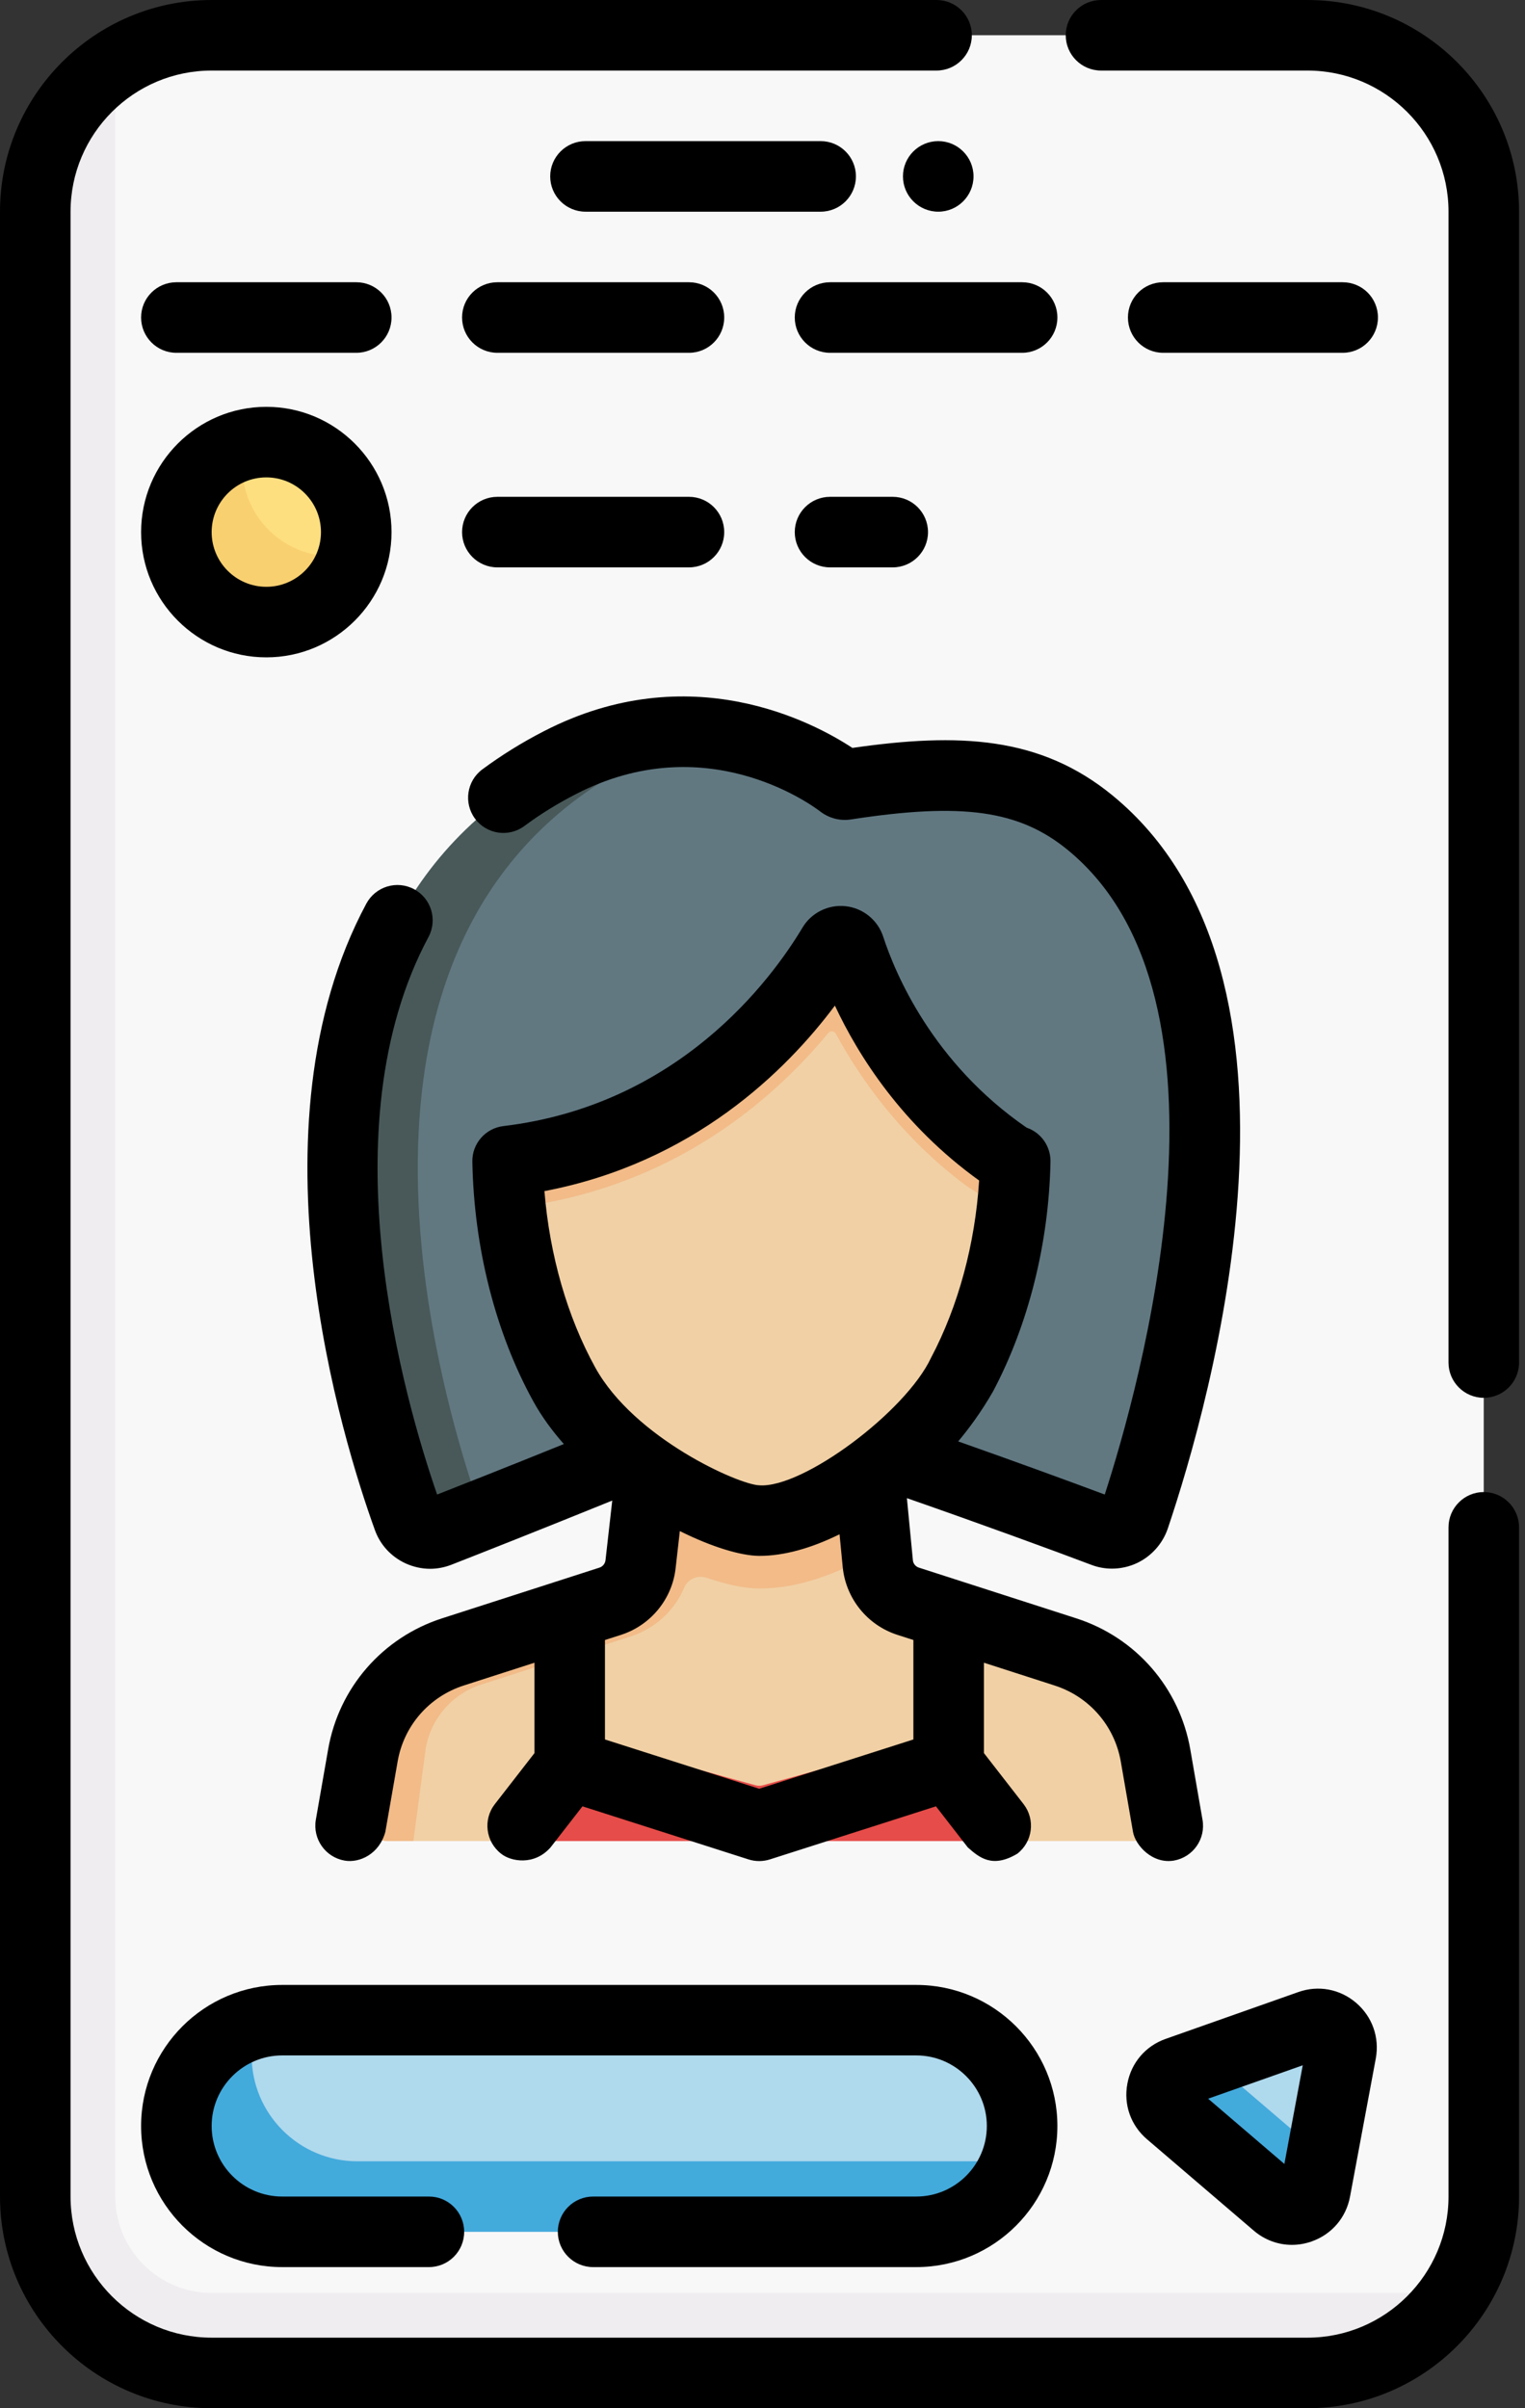 <svg width="19" height="30" viewBox="0 0 19 30" fill="none" xmlns="http://www.w3.org/2000/svg">
<rect x="0" y="0" width="19" height="30" fill="#333333" stroke="none"/>
<path d="M0.439 2.637C0.439 1.423 1.423 0.439 2.637 0.439H16.289C17.503 0.439 18.486 1.423 18.486 2.637V27.363C18.486 28.577 17.503 29.561 16.289 29.561H2.637C1.423 29.561 0.439 28.577 0.439 27.363V2.637Z" fill="#F9F8F9"/>
<path d="M18.129 28.564C17.737 29.165 17.059 29.561 16.289 29.561H2.637C1.423 29.561 0.439 28.577 0.439 27.363V2.637C0.439 1.867 0.836 1.189 1.436 0.797V27.363C1.436 28.025 1.975 28.564 2.637 28.564H18.129Z" fill="#EFEDEF"/>
<path d="M4.439 6.629C4.439 6.01 3.937 5.508 3.318 5.508C3.226 5.508 3.136 5.519 3.05 5.54C2.56 5.66 2.264 6.102 2.264 6.629C2.264 7.248 2.733 7.663 3.352 7.663C3.878 7.663 4.286 7.386 4.406 6.897C4.428 6.811 4.439 6.721 4.439 6.629V6.629Z" fill="#FDDF80"/>
<path d="M4.407 6.897C4.286 7.386 3.844 7.75 3.318 7.75C2.699 7.75 2.197 7.247 2.197 6.629C2.197 6.102 2.561 5.66 3.05 5.54C3.029 5.626 3.018 5.716 3.018 5.808C3.018 6.427 3.519 6.929 4.138 6.929C4.231 6.929 4.321 6.918 4.407 6.897Z" fill="#F9D070"/>
<path opacity="0.4" d="M11.266 27.692L3.584 27.683C2.856 27.683 2.316 27.212 2.316 26.484C2.316 25.866 2.623 25.347 3.197 25.205C3.299 25.18 3.406 25.166 3.516 25.166H11.416C12.144 25.166 12.734 25.756 12.734 26.484C12.734 26.639 12.708 26.787 12.659 26.924C12.478 27.436 11.84 27.692 11.266 27.692Z" fill="#43AADC"/>
<path d="M12.659 26.924C12.593 27.111 12.486 27.279 12.348 27.416C12.11 27.655 11.78 27.803 11.416 27.803H3.516C2.787 27.803 2.197 27.213 2.197 26.484C2.197 26.12 2.345 25.791 2.583 25.552C2.75 25.386 2.961 25.263 3.197 25.205C3.156 25.331 3.135 25.466 3.135 25.605C3.135 26.334 3.725 26.924 4.453 26.924H12.659Z" fill="#43AADC"/>
<path opacity="0.4" d="M16.709 25.562L16.469 26.848L16.329 27.167C16.288 27.39 16.02 27.484 15.848 27.337L14.693 26.315C14.521 26.168 14.573 25.889 14.787 25.813L15.088 25.666L16.321 25.23C16.535 25.155 16.75 25.339 16.709 25.562Z" fill="#43AADC"/>
<path d="M16.469 26.848L16.388 27.284C16.346 27.507 16.079 27.601 15.906 27.454L14.576 26.315C14.403 26.167 14.456 25.888 14.669 25.813L15.088 25.666L16.469 26.848Z" fill="#43AADC"/>
<path d="M10.703 17.976C11.682 18.311 13.288 18.907 13.751 19.082C13.906 19.141 14.079 19.059 14.132 18.902C14.567 17.614 16.14 12.346 13.582 10.249C12.846 9.645 12.006 9.547 10.536 9.774C10.52 9.776 10.504 9.772 10.491 9.763C10.382 9.68 9.811 9.271 8.983 9.149C8.414 9.065 7.783 9.279 7.038 9.663C2.824 11.83 4.627 17.394 5.116 18.749C5.172 18.904 5.344 18.982 5.498 18.922C5.614 18.877 5.77 18.963 6.007 18.87C6.599 18.637 7.488 18.284 8.28 17.961L10.703 17.976Z" fill="#617881"/>
<path d="M8.983 9.149C8.647 9.199 8.289 9.307 7.917 9.499C3.741 11.646 5.499 17.446 6.006 18.87C5.77 18.963 5.582 19.037 5.465 19.082C5.312 19.142 5.139 19.064 5.083 18.909C4.595 17.555 2.765 11.665 6.979 9.499C7.724 9.115 8.415 9.065 8.983 9.149Z" fill="#495959"/>
<path d="M14.115 22.935C14.254 22.935 14.359 22.81 14.335 22.674L14.165 21.684C14.065 21.107 13.653 20.634 13.096 20.454L11.229 19.853C11.031 19.789 10.889 19.615 10.868 19.408L10.863 19.357L10.637 18.014L8.25 18.016L8.093 19.486C8.071 19.692 7.93 19.867 7.732 19.93L5.926 20.474C5.369 20.654 4.948 21.147 4.848 21.723L4.7 22.518C4.68 22.654 4.784 22.775 4.921 22.775L5.15 22.935H6.422L9.375 22.733L12.496 22.935H14.115V22.935Z" fill="#F1D0A5"/>
<path d="M10.731 18.017L8.751 17.955V17.955L8.208 17.938L8.051 19.409C8.029 19.615 7.888 19.789 7.69 19.853L5.823 20.454C5.266 20.634 4.854 21.107 4.754 21.684L4.604 22.678C4.584 22.814 4.688 22.935 4.825 22.935H5.15L5.305 21.774C5.372 21.403 5.635 21.101 5.994 20.986L7.861 20.384C8.165 20.286 8.404 20.061 8.525 19.777C8.571 19.669 8.693 19.617 8.804 19.655C9.051 19.74 9.275 19.787 9.454 19.788H9.465C9.957 19.788 10.44 19.601 10.863 19.357L10.731 18.017Z" fill="#F2BB88"/>
<path d="M11.399 17.896C10.722 18.542 9.992 18.945 9.459 18.942C9.032 18.94 7.591 18.263 7.031 17.247C6.686 16.623 6.453 15.872 6.364 15.074C6.343 14.891 6.43 14.778 6.425 14.59C6.424 14.56 6.447 14.534 6.477 14.531C8.847 14.223 9.932 12.563 10.319 11.916C10.371 11.83 10.5 11.844 10.531 11.94C10.692 12.464 11.217 13.673 12.517 14.534C12.535 14.546 12.545 14.566 12.544 14.586C12.532 14.796 12.618 14.931 12.594 15.134C12.47 16.173 12.152 17.108 11.399 17.896Z" fill="#F1D0A5"/>
<path d="M12.646 14.515C12.635 14.725 12.618 14.931 12.594 15.134C12.295 14.934 12.041 14.773 12.041 14.773C11.233 14.17 10.723 13.446 10.415 12.879C10.395 12.842 10.345 12.837 10.319 12.869C9.673 13.649 8.582 14.605 6.941 14.956C6.941 14.956 6.682 15.005 6.364 15.074C6.343 14.891 6.331 14.705 6.325 14.518C6.325 14.487 6.348 14.462 6.377 14.458C8.748 14.15 9.987 12.429 10.375 11.781C10.426 11.695 10.555 11.71 10.586 11.806C10.747 12.329 11.319 13.602 12.619 14.464C12.637 14.475 12.647 14.495 12.646 14.515V14.515Z" fill="#F2BB88"/>
<path d="M6.422 22.935L6.991 21.993C7.12 21.779 7.376 21.677 7.617 21.744L9.415 22.24C9.444 22.248 9.475 22.248 9.504 22.24L11.301 21.744C11.542 21.677 11.798 21.779 11.928 21.993L12.496 22.935L6.422 22.935Z" fill="#E64C49"/>
<path d="M4.439 4.395C4.682 4.395 4.878 4.198 4.878 3.955C4.878 3.712 4.682 3.516 4.439 3.516H2.197C1.955 3.516 1.758 3.712 1.758 3.955C1.758 4.198 1.955 4.395 2.197 4.395H4.439Z" fill="black"/>
<path d="M5.757 3.955C5.757 4.198 5.954 4.395 6.197 4.395H8.584C8.827 4.395 9.023 4.198 9.023 3.955C9.023 3.712 8.827 3.516 8.584 3.516H6.197C5.954 3.516 5.757 3.712 5.757 3.955Z" fill="black"/>
<path d="M9.902 3.955C9.902 4.198 10.099 4.395 10.342 4.395H12.734C12.977 4.395 13.174 4.198 13.174 3.955C13.174 3.712 12.977 3.516 12.734 3.516H10.342C10.099 3.516 9.902 3.712 9.902 3.955Z" fill="black"/>
<path d="M16.729 3.516H14.492C14.249 3.516 14.053 3.712 14.053 3.955C14.053 4.198 14.249 4.395 14.492 4.395H16.729C16.971 4.395 17.168 4.198 17.168 3.955C17.168 3.712 16.971 3.516 16.729 3.516Z" fill="black"/>
<path d="M18.486 18.587C18.244 18.587 18.047 18.784 18.047 19.027V27.363C18.047 28.332 17.258 29.121 16.289 29.121H2.637C1.667 29.121 0.879 28.332 0.879 27.363V2.637C0.879 1.667 1.667 0.879 2.637 0.879H11.668C11.911 0.879 12.108 0.682 12.108 0.439C12.108 0.197 11.911 0 11.668 0H2.637C1.183 0 0 1.183 0 2.637V27.363C0 28.817 1.183 30 2.637 30H16.289C17.743 30 18.926 28.817 18.926 27.363V19.027C18.926 18.784 18.729 18.587 18.486 18.587Z" fill="black"/>
<path d="M16.289 0H13.718C13.475 0 13.278 0.197 13.278 0.439C13.278 0.682 13.475 0.879 13.718 0.879H16.289C17.258 0.879 18.047 1.667 18.047 2.637V16.974C18.047 17.216 18.244 17.413 18.486 17.413C18.729 17.413 18.926 17.216 18.926 16.974V2.637C18.926 1.183 17.743 0 16.289 0V0Z" fill="black"/>
<path d="M10.225 2.637C10.467 2.637 10.664 2.44 10.664 2.197C10.664 1.955 10.467 1.758 10.225 1.758H7.295C7.052 1.758 6.855 1.955 6.855 2.197C6.855 2.44 7.052 2.637 7.295 2.637H10.225Z" fill="black"/>
<path d="M3.318 8.189C4.178 8.189 4.878 7.489 4.878 6.629C4.878 5.768 4.178 5.068 3.318 5.068C2.458 5.068 1.758 5.768 1.758 6.629C1.758 7.489 2.458 8.189 3.318 8.189ZM3.318 5.947C3.694 5.947 3.999 6.253 3.999 6.629C3.999 7.004 3.694 7.31 3.318 7.31C2.942 7.31 2.637 7.004 2.637 6.629C2.637 6.253 2.942 5.947 3.318 5.947Z" fill="black"/>
<path d="M6.197 7.068H8.584C8.827 7.068 9.023 6.871 9.023 6.629C9.023 6.386 8.827 6.189 8.584 6.189H6.197C5.954 6.189 5.757 6.386 5.757 6.629C5.757 6.871 5.954 7.068 6.197 7.068Z" fill="black"/>
<path d="M11.122 7.068C11.365 7.068 11.562 6.871 11.562 6.629C11.562 6.386 11.365 6.189 11.122 6.189H10.342C10.099 6.189 9.902 6.386 9.902 6.629C9.902 6.871 10.099 7.068 10.342 7.068H11.122Z" fill="black"/>
<path d="M11.416 27.363H7.39C7.147 27.363 6.95 27.56 6.95 27.803C6.95 28.045 7.147 28.242 7.39 28.242H11.416C12.385 28.242 13.174 27.454 13.174 26.484C13.174 25.515 12.385 24.727 11.416 24.727H3.516C2.546 24.727 1.758 25.515 1.758 26.484C1.758 27.454 2.546 28.242 3.516 28.242H5.344C5.587 28.242 5.783 28.045 5.783 27.803C5.783 27.56 5.587 27.363 5.344 27.363H3.516C3.031 27.363 2.637 26.969 2.637 26.484C2.637 26 3.031 25.605 3.516 25.605H11.416C11.9 25.605 12.295 26 12.295 26.484C12.295 26.969 11.9 27.363 11.416 27.363Z" fill="black"/>
<path d="M16.896 24.95C16.695 24.778 16.425 24.727 16.175 24.816L14.523 25.399C14.273 25.487 14.094 25.696 14.046 25.957C13.997 26.218 14.088 26.476 14.29 26.649L15.621 27.788C15.757 27.904 15.924 27.965 16.096 27.965C16.178 27.965 16.261 27.951 16.343 27.922C16.593 27.834 16.771 27.625 16.82 27.364L17.141 25.643V25.643C17.189 25.382 17.098 25.123 16.896 24.95V24.95ZM16.002 26.957L15.052 26.144L16.231 25.728L16.002 26.957Z" fill="black"/>
<path d="M10.62 9.317C10.14 9.001 8.597 8.172 6.778 9.108C6.505 9.248 6.246 9.409 6.01 9.584C5.815 9.728 5.774 10.003 5.918 10.198C6.062 10.393 6.337 10.435 6.533 10.29C6.731 10.143 6.949 10.008 7.18 9.89C8.776 9.069 10.082 10.003 10.225 10.113C10.332 10.194 10.47 10.229 10.602 10.208C11.992 9.994 12.699 10.093 13.304 10.589C15.572 12.449 14.185 17.322 13.764 18.618C13.34 18.459 12.639 18.203 11.938 17.956C12.061 17.81 12.225 17.592 12.373 17.332C12.814 16.5 13.068 15.485 13.088 14.472C13.09 14.347 13.039 14.226 12.947 14.141C12.901 14.098 12.847 14.067 12.79 14.047C11.616 13.239 11.151 12.12 11.004 11.669C10.937 11.462 10.753 11.313 10.537 11.289C10.321 11.265 10.109 11.369 9.998 11.556C9.605 12.212 8.455 13.767 6.272 14.028C6.048 14.055 5.88 14.247 5.885 14.473C5.905 15.546 6.175 16.607 6.646 17.46C6.749 17.646 6.878 17.823 7.025 17.989C6.333 18.269 5.788 18.484 5.446 18.618C5.035 17.43 4.064 14.05 5.339 11.672C5.453 11.458 5.373 11.192 5.159 11.077C4.945 10.962 4.679 11.043 4.564 11.257C3.062 14.058 4.265 17.936 4.67 19.058C4.737 19.246 4.875 19.394 5.056 19.477C5.153 19.52 5.255 19.543 5.358 19.543C5.448 19.543 5.538 19.526 5.625 19.492C5.983 19.352 6.691 19.073 7.628 18.693L7.544 19.435C7.539 19.479 7.509 19.516 7.467 19.529L5.508 20.16C4.766 20.399 4.221 21.025 4.088 21.794L3.935 22.669C3.894 22.909 4.054 23.136 4.293 23.178C4.479 23.211 4.726 23.097 4.801 22.82L4.954 21.944C5.031 21.498 5.347 21.136 5.777 20.997L6.659 20.713V21.839L6.165 22.475C6.016 22.667 6.051 22.943 6.243 23.092C6.362 23.189 6.655 23.245 6.859 23.014L7.257 22.502L9.325 23.163C9.368 23.177 9.414 23.184 9.459 23.184C9.504 23.184 9.549 23.177 9.593 23.163L11.661 22.502L12.058 23.014C12.201 23.14 12.363 23.278 12.675 23.092C12.867 22.943 12.901 22.667 12.753 22.475L12.259 21.839V20.713L13.14 20.997C13.571 21.136 13.886 21.498 13.964 21.944L14.116 22.82C14.144 22.986 14.356 23.223 14.625 23.178C14.864 23.136 15.024 22.909 14.982 22.669L14.83 21.794C14.696 21.025 14.152 20.399 13.409 20.16L11.45 19.529C11.408 19.516 11.378 19.479 11.374 19.439L11.299 18.663C12.184 18.971 13.148 19.323 13.595 19.493C13.678 19.525 13.766 19.541 13.854 19.541C13.962 19.541 14.069 19.517 14.167 19.471C14.346 19.386 14.485 19.23 14.549 19.043C15.08 17.468 16.601 12.156 13.861 9.909C12.96 9.171 11.947 9.126 10.62 9.317ZM10.402 12.527C10.694 13.151 11.238 14.015 12.199 14.706C12.149 15.495 11.94 16.271 11.6 16.914C11.285 17.587 10.003 18.542 9.461 18.503C9.211 18.498 7.903 17.919 7.416 17.035C7.068 16.405 6.848 15.637 6.783 14.838C8.637 14.485 9.794 13.34 10.402 12.527ZM11.38 20.43V21.669L9.459 22.283L7.537 21.669V20.43L7.737 20.366C8.109 20.246 8.377 19.917 8.418 19.531L8.47 19.073C8.865 19.27 9.227 19.38 9.456 19.382H9.464C9.766 19.382 10.105 19.288 10.46 19.113L10.5 19.527C10.541 19.917 10.808 20.246 11.181 20.366L11.38 20.43Z" fill="black"/>
<path d="M11.69 2.637C11.932 2.637 12.129 2.44 12.129 2.197C12.129 1.955 11.932 1.758 11.69 1.758C11.447 1.758 11.25 1.955 11.25 2.197C11.25 2.44 11.447 2.637 11.69 2.637Z" fill="black"/>
</svg>
